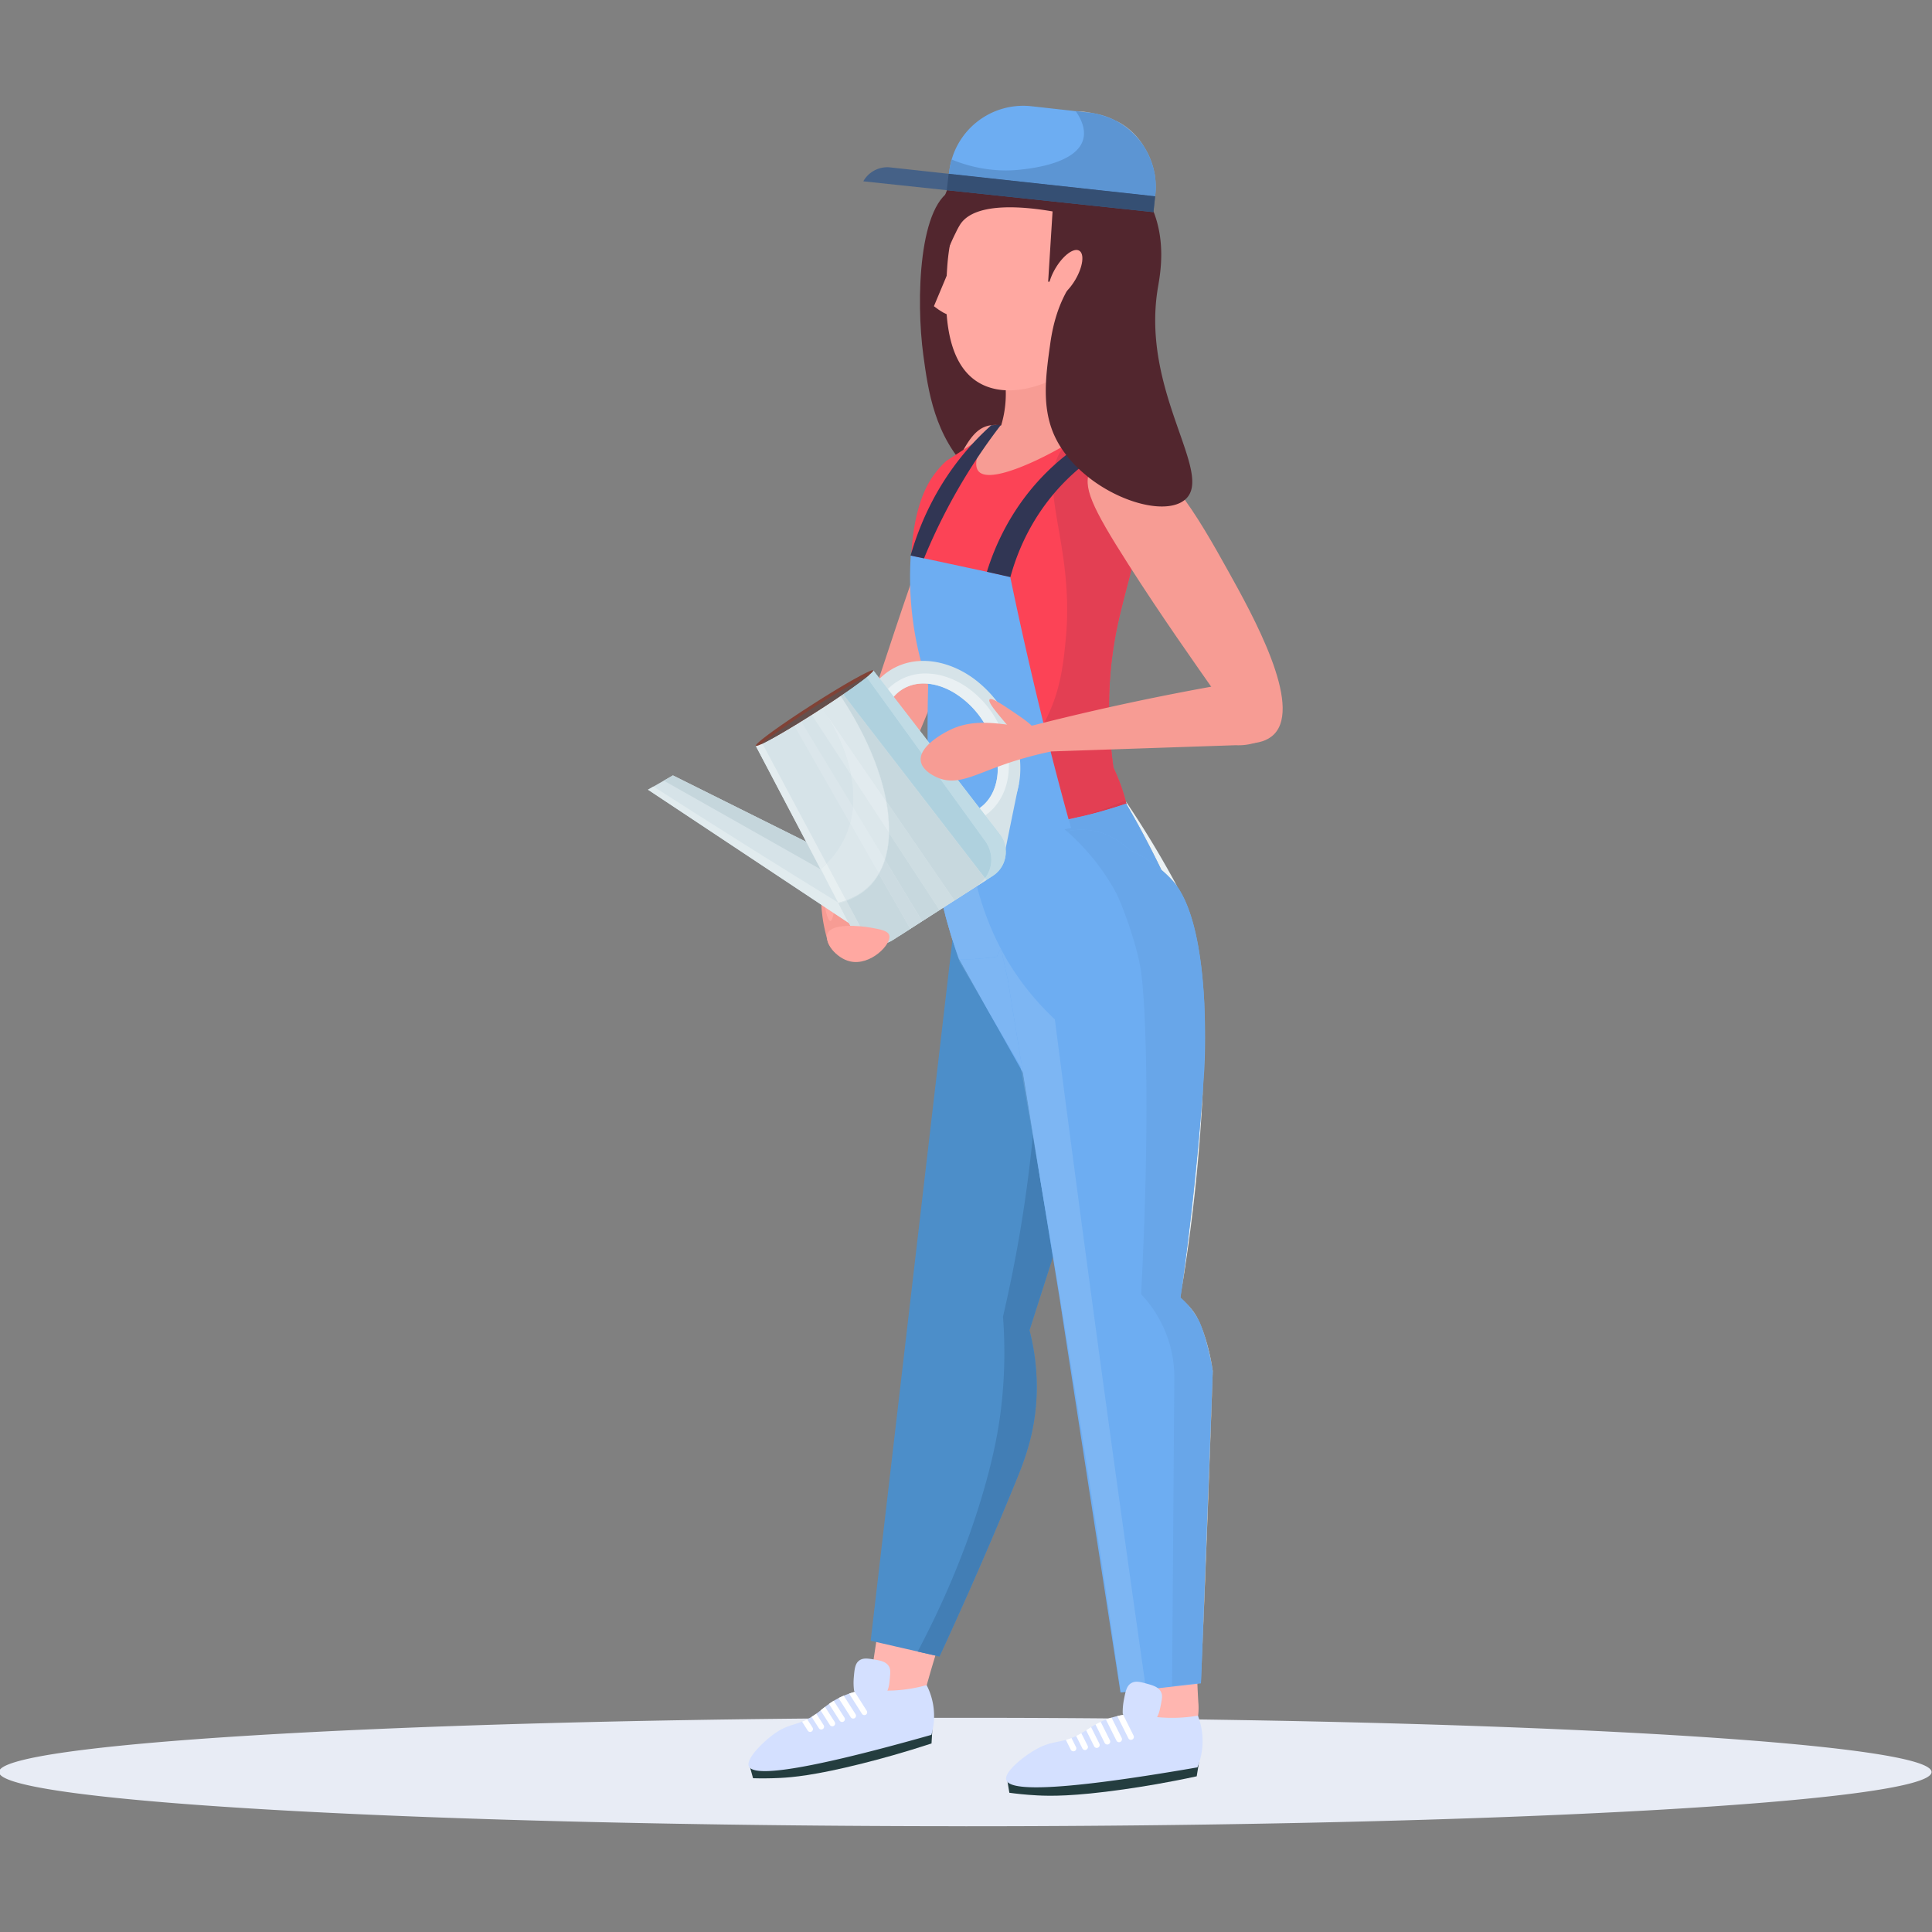 <svg xmlns="http://www.w3.org/2000/svg" viewBox="0 0 2000 2000"><rect x="0" y="0" width="2000" height="2000" fill="#808080" stroke="none"/><defs><style>.cls-1{fill:#e8ecf5;}.cls-2{fill:#52262e;}.cls-3{fill:#f79c94;}.cls-4{fill:#fc4356;}.cls-5{fill:#ffa8a1;}.cls-6{fill:#e33f53;}.cls-7{fill:#ffb6b0;}.cls-8{fill:#243d3f;}.cls-9{fill:#d4e0ff;}.cls-10{fill:#fff;}.cls-11{fill:#4c8ec9;}.cls-12{fill:#427eb5;}.cls-13{fill:#6dadf2;}.cls-14{fill:#ebf2f5;}.cls-15{fill:#d83d52;}.cls-16{fill:#68a6e9;}.cls-17{fill:#f8fdff;}.cls-18{fill:#609acf;}.cls-19{fill:#578cbd;}.cls-20{fill:#7db6f3;}.cls-21{fill:#313654;}.cls-22{fill:#d6e3e8;}.cls-23{fill:#c5d6dc;}.cls-24{fill:#f9feff;}.cls-25{fill:#e1ebee;}.cls-26{fill:#e9f0f3;}.cls-27{fill:#bcdce8;}.cls-28{fill:#f9bbb5;}.cls-29{fill:#e3ecef;}.cls-30{fill:#eaf1f3;}.cls-31{fill:#d7e3e7;}.cls-32{fill:#dbe6eb;}.cls-33{fill:#dde8ec;}.cls-34{fill:#c7d8de;}.cls-35{fill:#e69791;}.cls-36{fill:#d1dfe3;}.cls-37{fill:#e6f0f3;}.cls-38{fill:#afd1de;}.cls-39{fill:#e8b3af;}.cls-40{fill:#dae5e8;}.cls-41{fill:#d3e0e4;}.cls-42{fill:#e7f0f3;}.cls-43{fill:#ccdbe1;}.cls-44{fill:#cedde2;}.cls-45{fill:#dfe9ed;}.cls-46{fill:#d3e0e5;}.cls-47{fill:#8cbef5;}.cls-48{fill:#ebf3f6;}.cls-49{fill:#c0dbe5;}.cls-50{fill:#dce7eb;}.cls-51{fill:#e5eef1;}.cls-52{fill:#e7eff1;}.cls-53{fill:#edf3f5;}.cls-54{fill:#e0eaee;}.cls-55{fill:#e2ebef;}.cls-56{fill:#cfdee3;}.cls-57{fill:#d4e0e5;}.cls-58{fill:#d5e2e6;}.cls-59{fill:#804236;}.cls-60{fill:#9ab2b9;}.cls-61{fill:#9bb3b9;}.cls-62{fill:#8ea9b1;}.cls-63{fill:#9eb5bb;}.cls-64{fill:#644f4c;}.cls-65{fill:#456187;}.cls-66{fill:#ced7de;}.cls-67{fill:#5c95d3;}.cls-68{fill:#354f73;}.cls-69{fill:#2d466a;}</style></defs><title>Mesa de trabajo 2</title><g id="Layer_2" data-name="Layer 2"><path class="cls-1" d="M999.28,1890.49C446.85,1890.49-1,1865.38-1,1834.38c0-29,392.53-52.88,896-55.8-.25,19.14,8.87,33.51,18.13,35.78a12.8,12.8,0,0,0,3.14.37c11.51,0,28.3-13.18,34.4-36.4,16.09,0,32.34-.06,48.62-.06,63.42,0,125.46.34,185.6,1,4.82,20.45,18.61,33.09,28.91,33.09h.69c9.77-.54,21.62-13.2,25.21-32.42,436.31,6,759.85,28.14,759.85,54.48,0,31-447.84,56.11-1000.26,56.11"/><path class="cls-2" d="M988.88,195.14c-38.26,12.64-40.68,116.3-33.08,172.34,5,36.79,11.4,84,48.74,121,57.25,56.64,165.12,67.24,194.11,28.73,53.89-71.58-140.46-345-209.77-322.06"/><path class="cls-3" d="M928.54,651.32q-12.85,43.89-24.85,90.75-17,66.82-29.59,129.43h0s-.07.29-.16.63-.18.72-.28,1.07-.17.65-.24.94c-.75,2.78-1.45,5.29-2.09,7.46-.6.92-1.22,1.81-1.8,2.69-1.59,2.29-3,4.46-4.45,6.64-2.3,3.58-2.21,3.44-3.8,5.83-3.22,4.83-3.83,5.33-5.13,7.39a39,39,0,0,0-4.69,11c-3.71,14,.82,39.6.82,39.6a209.82,209.82,0,0,0,5.17,21.77,27,27,0,0,0,13,13.35c6.14,2.83,15.61,4.26,22.34-.29,12.77-8.61,8.65-34,8.24-36.29-1.25-7.2-3.35-13.63-4.21-26.17a43.08,43.08,0,0,1,.23-8.11c.71-6.38,4.13-28.14,4.6-30.48,0-.27.09-.52.13-.75.18-.89.34-1.77.52-2.64.61-3.11,1.22-6,1.83-8.66.09-.37.15-.71.22-1.06.69-2.85,1.32-5.52,1.94-8q39.52-95.05,79.07-190.12a49.7,49.7,0,0,0-3.68-16.07c-2.2-5.29-7.38-18.09-18.87-21.95-11.18-3.76-24.76,1.21-34.32,12.13"/><path class="cls-3" d="M1056.59,450.66c9.41,9.31,12.33,23.74,11.1,40.81-2.66,37.83-25.43,88.68-42.08,125.87a706.22,706.22,0,0,1-44.88,84.42c-8.33,13.38-17.58,27.34-27.9,41.66l-2.94,1.08h0l-31.68,11.58q-10.9-6.9-21.84-13.81c3.75-11,9.29-27.31,15.94-47.29v0c1.16-3.45,2.37-7,3.58-10.71.09-.26.18-.52.26-.78,12.81-38.65,30.52-92.79,53.35-152.83,14.71-38.7,24.7-61.78,34.12-75,6.87-9.69,13.45-14,21.36-15.33,10.94-1.8,23.57,2.36,31.64,10.36"/><path class="cls-3" d="M995.68,495.78c-4.17-11.29,6.34-27.52,13.61-35.36a53.37,53.37,0,0,1,14.55-11l11.47-5.58a113.65,113.65,0,0,0,2.74-62.73q-6.81-14-13.58-28.07c3.94,1.95,33.71,16.05,64.49,1.28,19.44-9.32,28.89-25.15,32.17-31.35a243.81,243.81,0,0,1,2.14,25.11c.17,5,.17,9.58.06,13.79a271.64,271.64,0,0,1-2.08,27.29c-1.29,10.33-.41,28.47,8.64,62.77q-.15,15.21-.32,30.41c-5.4-4.28-13.45-9.16-22.34-8-14.81,2-17.47,19.08-32.32,30-25.16,18.47-72.41,9.85-79.23-8.6"/><path class="cls-4" d="M1201.44,906.46c-.23,0-.47-.05-.73-.11l-1.27-.16c-5.18-.63-10.62-1.21-16.25-1.73a532.9,532.9,0,0,0-115,1.87c-12.16,1.51-23.79,3.39-34.87,5.52-24.13,4.65-26.54,9.49-34.17,7.8-22.78-5-31.63-47.86-34.3-60.75v0a116,116,0,0,1-2-17.6c-.64-12.52-.35-29.17,0-53.71.34-20,1.34-46.53-1.51-73.91-.45-4.22-1-10.35-2.43-18.57-3.14-18.58-7.34-29.28-11.94-62.31a439.9,439.9,0,0,1-3.73-44.17s-2.16-60.3,22.36-95.39c7.63-10.94,14.47-16.4,14.47-16.4,13.56-8.83,27.15-17.6,40.73-26.43-12.8,24.23-11.26,33.5-7.72,37.55,8,9.11,35,.1,59.51-11.36,11.44-5.37,22.34-11.26,30.46-16.1a275.54,275.54,0,0,0,23.62-15.74q11.54,8.47,23.06,17a115.88,115.88,0,0,1,20.52,30.88c23,51.63-3.6,100.28-15.74,166.81-5.48,30.12-10.22,76-1.87,135.28,1.29,2.7,3.3,7.08,5.47,12.58a190.39,190.39,0,0,1,7.52,23.22c1.91,7.24,7.23,20.74,20.75,47.35,4.18,8.23,9.15,17.71,15,28.62"/><path class="cls-5" d="M1137.91,350.39a121.75,121.75,0,0,1-16.37,22.23c-35.61,29.12-78.7,40.14-107.28,24.09-40.12-22.55-35.71-89.56-33.69-120.29a225.5,225.5,0,0,1,19.27-77q-1.65-9.67-3.28-19.35c20.91-25.87,57.11-35.21,86.76-31.22,4.89.65,50.85,7.48,67.38,42.54,4.89,10.39,5.6,19.82,5.66,32.35.06,13.32.51,23.85,0,30.93-3.78,48-4.92,72.11-18.4,95.76"/><path class="cls-2" d="M1189.34,291.35a114.8,114.8,0,0,1-69.53,84.83c11.38-24.34,9.55-39.3,7.44-46.79-.52-1.85-1.32-4.24-1.86-5.83a211.8,211.8,0,0,0-13.81-31.91l-26.54,0q2.28-36.39,4.57-72.78c-25.71-4.44-79.15-10.87-95.36,13.07a79.67,79.67,0,0,0-4.74,8.69A219.77,219.77,0,0,0,971.24,292c-3.72-18.8-6.16-46.87,3.23-77.87,3.77-12.45,7.8-26.11,19.51-39.4,24.6-27.93,61.14-30.47,71.53-31.19,31.72-2.21,56.22,9,67.71,15.23a83.64,83.64,0,0,1,21.4,10.34c25.45,17.18,33.6,43.6,36.4,52.67,9.82,31.82,1.92,59.23-1.68,69.61"/><path class="cls-5" d="M987.83,266.83Q977.32,291.91,966.78,317c14.75,11.54,21.06,10.57,23.85,9,12.16-6.76.35-48.53-2.8-59.17Z"/><path class="cls-6" d="M1106.18,848.18q-13.23-48.24-25.82-98.92c17-30.91,20.21-60.16,22.81-86.55,9.75-99-30.86-159.28-3.75-197.63,18.53,27.66,50.63,47.71,78.93,55.59a114.73,114.73,0,0,1,1,15.71c0,37-16.13,75.4-24.82,123a399.1,399.1,0,0,0-6.41,72.07,456.5,456.5,0,0,0,4.54,63.21c1.29,2.7,3.3,7.08,5.47,12.58a190.25,190.25,0,0,1,7.29,22.28c-.24-.36-.49-.71-.72-1.07a506.53,506.53,0,0,1-49.47,17.73q-4.47,1-9.09,2"/><path class="cls-7" d="M1002.6,1074.54c-15.28,59.23-24.57,108.38-30.6,151.39-10.63,75.87-11,107.33-11.64,124.86-.9,23.25-1,43-.79,57.65,2.45,4.4,13.66,23.54,32.9,26.59,24.11,3.79,53.91-18.78,61.4-57.44,7.37-14,13.15-26.57,17.62-37,1.8-4.21,8.66-20.5,16-42.56,4-11.81,12.87-39.75,25.06-103.57,6.18-32.32,13.53-75.55,19.71-127.41-10.75-8.86-68.79-55.64-104.42-36.06-16,8.79-21.11,27.46-25.27,43.56"/><path class="cls-7" d="M1049.3,1487.4c-17.56,66.54-38.73,112.45-50.89,142.27a1034.1,1034.1,0,0,0-46.93,145.16c-5.73,27.71-26.5,42.45-38.36,39.53s-23.7-26.08-15.27-53.65q27.64-183.18,55.3-366.4,4.61-8.71,9.2-17.47c17.31-21.81,40.75-32.26,59.06-26.23,17.88,5.89,25.33,25.78,29.92,38.67,12.7,35.52,5.72,68.78-2,98.12"/><path class="cls-8" d="M776.17,1828.54l3.39,12.27c6.51.2,16.26.32,28-.29,12.71-.65,35.86-2.57,85.25-15,18.64-4.68,43-11.35,71.5-20.69q.75-13.17,1.51-26.35l-189.69,50Z"/><path class="cls-9" d="M964.14,1795.93c-148.58,42.07-185.19,41.76-189,32.43-3-7.42,14-24.47,25.41-32.83,12.39-9.12,19.9-9.35,29.75-13.27a55.18,55.18,0,0,0,5.38-2.47c1.43-.72,2.91-1.55,4.45-2.52s3.17-2,4.88-3.27c.71-.51,1.44-1,2.21-1.63s1.5-1.17,2.26-1.79c1.46-1.18,3-2.39,4.6-3.67,1.29-1,2.66-2,4.1-3s3.12-2.14,4.89-3.23c1.55-.94,3.21-1.88,5-2.78,1.51-.77,3.14-1.54,4.87-2.29.18-.07.33-.16.51-.22,1.94-.83,3.79-1.52,5.54-2.14,2.11-.73,4.06-1.32,5.82-1.8,1.56-.41,2.94-.73,4.17-1l.18-3.13a150.45,150.45,0,0,0,70.07-2.92,70,70,0,0,1,4.93,51.59Z"/><path class="cls-9" d="M920,1724.67c2,3.17,1.73,6.38,1.16,12.67-.58,6.44-1.1,12.32-5.42,17.74-1.47,1.83-6,7.6-13.19,8.06-7.31.48-14.72-4.78-18.44-13.11a63.32,63.32,0,0,1-.26-13.57c.73-8.42,1.23-14.1,5.4-17.33s9.47-2.24,15.89-1.18c5.84,1,11.81,2,14.86,6.72Z"/><path class="cls-10" d="M873.29,1782.15a3,3,0,0,1-4.06-.89l-11.07-17.38c1.52-1.08,3.12-2.14,4.89-3.23l11.12,17.44a2.94,2.94,0,0,1-.88,4.06Z"/><path class="cls-10" d="M884.78,1778.6a2.94,2.94,0,0,1-4.06-.9l-12.67-19.83c1.51-.77,3.14-1.54,4.87-2.29.18-.07.33-.16.51-.22l12.23,19.18a2.94,2.94,0,0,1-.88,4.06Z"/><path class="cls-10" d="M896.37,1775a2.94,2.94,0,0,1-4.06-.88L879,1753.22c2.11-.73,4.06-1.32,5.82-1.8L897.25,1771a2.9,2.9,0,0,1-.88,4Z"/><path class="cls-10" d="M863.16,1786.61a3,3,0,0,1-4.06-.89l-9.64-15.14c1.46-1.18,3-2.39,4.6-3.67l10,15.64a2.94,2.94,0,0,1-.88,4.06Z"/><path class="cls-10" d="M851.68,1789.93a2.93,2.93,0,0,1-4-.89l-7.52-11.77c1.54-.93,3.17-2,4.88-3.27l7.58,11.87a2.94,2.94,0,0,1-.89,4.06Z"/><path class="cls-10" d="M840.26,1792.42a2.93,2.93,0,0,1-4.06-.88l-5.92-9.28a55.18,55.18,0,0,0,5.38-2.47l5.48,8.59a2.92,2.92,0,0,1-.88,4Z"/><path class="cls-11" d="M1168.06,1057.23q-51.18,160-102.38,319.87a232.73,232.73,0,0,1,7.32,68.2c-1.65,39.06-13,67.63-21.44,88.19-29.8,73-58,135.79-79.06,181.35L950,1709.66q-24.36-5.58-48.67-11.18,42.4-363.51,84.8-727.07,42.36,20,84.74,40l97.24,45.86"/><path class="cls-12" d="M972.5,1714.84l-4.17-1L950,1709.66c36-68.12,56-124.94,67.38-163.63,12.09-41.07,16.4-68.13,18.52-84.89a486.76,486.76,0,0,0,2.38-98.17,1440.62,1440.62,0,0,0,30.89-186.8q4.14,23.8,8.22,47.71,6.29,38.73,12.59,77.47-12.14,37.88-24.25,75.75h0a234.7,234.7,0,0,1,7.53,58.62c0,3.12-.07,6.32-.21,9.58-1.65,39.06-13,67.63-21.44,88.19-29.8,73-58,135.79-79.06,181.35"/><path class="cls-13" d="M978.28,946.47c.18.67.37,1.33.55,2q6.15,22.37,13.59,43.64,33.24,59.16,66.51,118.29c45.84-32.12,160.84-118.86,142.33-189a60.6,60.6,0,0,0-2.29-6.9l0,0a17.1,17.1,0,0,0-3.23-4c-17.8-16.85-76.53-10.38-152.68,13.3-13,4-26.47,8.56-40.36,13.58-8,2.87-16.15,5.93-24.4,9.12"/><path class="cls-13" d="M1217.67,934c-.19.33-.42.67-.63,1-8.49-10.72-12.87-16.11-13.11-16.11,0,0,0,.13.13.37a176,176,0,0,0-40.81-5.56,174.1,174.1,0,0,0-19.42.76c-1.36.09-2.73.26-4.11.41-11.81,1.37-30.43,3.75-50.47,14.16-32.52,16.81-49.23,44.74-56.58,59.67-.33.63-.59,1.18-.85,1.77l0,0c-.85.1-1.69.21-2.57.3-5.7.73-11.67,1.31-17.85,1.76-5.89.41-11.52.7-17,.84a7.13,7.13,0,0,1-.8,0h-.26c-.37-.87-.69-1.78-1-2.67-2.25-6.14-4.47-12.52-6.61-19.21q-3.6-11.07-6.87-23.12c-.21-.68-.37-1.33-.56-2-.79-3-1.61-6.06-2.37-9.12-.27-1.22-.58-2.4-.87-3.63-1.33-5.41-3.94-17.56-4.92-22.56v0c-1.82-9.14-4.6-28.54-6.82-54.19l.93.08c11.62.92,24.39,1.53,38.1,1.61a502,502,0,0,0,56.6-2.94c12.21-1.34,23.88-3.09,35-5.09a503.67,503.67,0,0,0,71.89-18.66c16,27.45,31.29,56.79,45.64,88.11.78,1.76,1.55,3.46,2.32,5.22,1.32,2.93,2.65,5.84,3.91,8.75"/><path class="cls-7" d="M1079.78,1068.47c2.75,132.81,19.39,213.91,35,286.89,7,32.66,16.41,75.25,30.52,75.67,6.91.2,14-10.4,28.13-31.57,9.67-14.47,9.73-22.14,18.83-32.17a70.89,70.89,0,0,1,24.76-17.3,620.59,620.59,0,0,0,9.66-82.67c.63-12.87,1.72-43.17-4-110.13-2.86-33.9-7.62-79-15.93-132.38-13.17-5.83-84-36.2-114.06-6.76-13.48,13.22-13.34,33.23-13,50.42"/><path class="cls-7" d="M1250.22,1447.77c2.77,71.12-4.27,122.93-7.29,156.1a1067.69,1067.69,0,0,0-2.47,157.75c2.7,29.12-13.37,50-26,50.7s-31.32-18.61-31.33-48.42L1127,1384.82q1.9-10,3.81-20c10.52-26.82,30.54-44.24,50.47-43.83,19.45.42,32.84,17.84,41.3,29.19,23.3,31.28,26.45,66.29,27.68,97.64"/><path class="cls-13" d="M1246.68,1039.1a3.17,3.17,0,0,1,0,.54c1.8,37.45,0,67.62,0,67.62q-.62,9.35-1.33,19l0,.29c-4.4,60.07-11.23,130-22.07,208l-.06.3q-.56,4.17-1.15,8.35c2.12,1.9,4.06,3.81,5.78,5.69a84.79,84.79,0,0,1,13.35,18.62l.12.21c.15.36.34.71.52,1,0,0,.4.87,1.08,2.63l0,.07c2.12,5.42,6.9,19,11.26,40.81.15.6.24,1.2.33,1.8.31,1.91.57,3.8.84,5.63q-5.74,152.81-11.48,305.56c-.21,5.78-.44,11.61-.66,17.39l-83.28,9.47q-31.62-204.54-63.2-409.1-26.76-164.62-53.51-329.18v0c-.06-.31-.13-.63-.21-.94q-1.8-8.3-3.63-16.54-7.55-34.49-15.09-68.94c20-36.49,50.18-60.68,80.18-66.9l1.09-.23a70.42,70.42,0,0,1,26.9-.21c8.24,1.56,22.16,5.9,36.92,19.69,2.06,1,4.24,2,6.55,3.18a135,135,0,0,1,37.49,28.25,59.29,59.29,0,0,1,5.56,7.06c19,27.72,25.65,78.76,27.71,120.8"/><path class="cls-14" d="M1243.85,1725.33h0q5.75-152.79,11.48-305.56c-.27-1.83-.53-3.72-.84-5.63-.09-.6-.18-1.2-.33-1.8-4.36-21.82-9.14-35.39-11.26-40.81,1.15,2.76,2.35,6,3.68,10a216.86,216.86,0,0,1,8.85,37.75q-1.85,54.3-3.83,108.64-3.57,98.71-7.75,197.44h0M1241.38,1368a1,1,0,0,1-.11-.23c0,.08.08.16.11.23m-.23-.44A84.79,84.79,0,0,0,1227.8,1349a69,69,0,0,1,8.29,9.77,59.76,59.76,0,0,1,5.06,8.85m-18-32.66h0l.06-.3c10.84-78,17.67-148,22.07-208l0-.29h0l0,.29a1802.32,1802.32,0,0,1-22.07,208l-.06.3h0M1219,918.3a59.29,59.29,0,0,0-5.56-7.06,127.3,127.3,0,0,0-11.15-10.69Q1185.07,865,1166.4,833c-.26-.9-.51-1.72-.71-2.47,0-.22-.14-.53-.23-.94,17.55,26,34.6,53.84,50.84,83.72.91,1.69,1.8,3.35,2.67,5"/><path class="cls-15" d="M1115.27,846.21a506.53,506.53,0,0,0,49.47-17.73c.23.36.48.71.72,1.07.09.41.19.72.23.94.2.75.45,1.57.71,2.47l-.6-1a505.58,505.58,0,0,1-50.53,14.29"/><path class="cls-16" d="M1202.26,900.55A138.4,138.4,0,0,0,1175.92,883c-2.31-1.2-4.49-2.23-6.55-3.18-14.76-13.79-28.68-18.13-36.92-19.69a66.68,66.68,0,0,0-12.64-1.2,74.68,74.68,0,0,0-14.26,1.41l-1.09.23h0c-.83-.74-1.66-1.46-2.49-2.18,2.24-.46,4.46-.93,6.64-1.41q-1.12-4.08-2.26-8.17c3-.85,6-1.72,8.92-2.59a505.58,505.58,0,0,0,50.53-14.29l.6,1h0Q1185,865,1202.26,900.55"/><path class="cls-16" d="M1213.31,1745.38q1.18-160.43,2.37-320.89a125.47,125.47,0,0,0-34.41-84.72c9.23-172.63,5.27-299.46-.26-335.33-4.2-27.25-19.73-69.34-26.19-81.15-2.06-3.78-4.15-7.42-6.37-10.93a219,219,0,0,0-12.51-18.1A238.5,238.5,0,0,0,1105,861l-.51-.45h0l1.09-.23a74.68,74.68,0,0,1,14.26-1.41,66.68,66.68,0,0,1,12.64,1.2c8.24,1.56,22.16,5.9,36.92,19.69,2.06,1,4.24,2,6.55,3.18a138.4,138.4,0,0,1,26.34,17.56,127.3,127.3,0,0,1,11.15,10.69,59.29,59.29,0,0,1,5.56,7.06h0c19,27.72,25.65,78.76,27.71,120.8a2.23,2.23,0,0,1,0,.37v.17h0c.55,18.89.37,41.22-.6,68.3q-.33,8.86-.75,18.33h0l0,.29c-4.4,60.07-11.23,130-22.07,208l-.06.3h0c-.46,2.89-1,5.76-1.44,8.68a65,65,0,0,1,6.07,5.36h0a84.79,84.79,0,0,1,13.35,18.62h0l.12.21h0a1,1,0,0,0,.11.23c.47,1,1,2.2,1.49,3.45l0,.07h0c2.12,5.42,6.9,19,11.26,40.81.15.6.24,1.2.33,1.8.31,1.91.57,3.8.84,5.63q-5.74,152.81-11.48,305.56h0c-.23,5.58-.47,11.18-.7,16.76q-14.91,1.67-29.84,3.29"/><path class="cls-17" d="M985.91,972.81q-1.53-5.05-2.86-9.61c.94,3.15,1.91,6.27,2.89,9.39,0,.06,0,.16,0,.22"/><path class="cls-18" d="M1069.12,1176.17q-6-34.67-12.1-69.17c.62,1.09,1.23,2.19,1.85,3.29q5.2,32.09,10.42,64.16c0,.57-.1,1.13-.17,1.72m-45.54-128.66q-15.17-26-30.32-52c-2.79-8.12-5.22-15.71-7.35-22.66,0-.06,0-.16,0-.22q3.1,9.87,6.48,19.52,15.57,27.69,31.16,55.4"/><path class="cls-19" d="M1077.34,1223.88q-4.1-23.91-8.22-47.71c.07-.59.13-1.15.17-1.72q4,24.71,8,49.43"/><path class="cls-20" d="M1058.87,1110.29c-.62-1.1-1.23-2.2-1.85-3.29-.18-1-.35-2-.52-3q-16.47-28.24-32.92-56.52-15.6-27.71-31.16-55.4-3.37-9.65-6.48-19.52c-1-3.12-2-6.24-2.89-9.39-.08-.28-.15-.54-.23-.8q1.41,4.68,2.89,9.19c2.14,6.69,4.36,13.07,6.61,19.21.31.89.63,1.8,1,2.67h.26a7.13,7.13,0,0,0,.8,0c5.47-.14,11.1-.43,17-.84,6.18-.45,12.15-1,17.85-1.76.88-.09,1.72-.2,2.57-.3l0,0c.26-.59.52-1.14.85-1.77q1.44-3,3.42-6.57c.1.19.19.37.3.56,1,4.55,2,9.11,3,13.67q1.85,8.25,3.63,16.54c.08.31.15.63.21.94v0q7.82,48.18,15.67,96.38"/><path class="cls-20" d="M993.58,993.47h-.26c-.37-.87-.69-1.78-1-2.67-2.25-6.14-4.47-12.52-6.61-19.21q-1.47-4.51-2.89-9.19c-1-3.6-2-7-2.82-10.08-1.15-4.21-2.3-8.45-3.43-12.79l34.69-22.26c.54,2.12,1.11,4.25,1.72,6.42a299.74,299.74,0,0,0,23.11,58.48q-2,3.58-3.42,6.57c-.33.63-.59,1.18-.85,1.77l0,0c-.85.1-1.69.21-2.57.3-5.7.73-11.67,1.31-17.85,1.76-5.89.41-11.52.7-17,.84a7.13,7.13,0,0,1-.8,0"/><path class="cls-20" d="M1160.29,1751.75q-30-208.89-65.42-423.58-8.65-52.37-17.53-104.29-4-24.72-8-49.43-5.2-32.09-10.42-64.16-7.84-48.19-15.67-96.38v0c-.06-.31-.13-.63-.21-.94q-1.8-8.3-3.63-16.54c-1-4.56-2-9.12-3-13.67,2.12,4,4.23,7.81,6.26,11.33l0,0a279.93,279.93,0,0,0,49.29,61.14q17.52,135.42,35.73,270.67,28.5,211.69,58.72,423.21l-26.13,2.63"/><path class="cls-8" d="M1042.72,1842.87c.72,4.32,1.45,8.66,2.17,13,6.67.91,16.68,2.08,28.88,2.72,13.15.69,37.16,1.22,89.28-6.21,19.68-2.8,45.5-7,75.78-13.56q2.19-13.47,4.39-27l-200.5,31Z"/><path class="cls-9" d="M1239.58,1829.57c-157.35,27.26-195,23-197.9,13-2.36-8,17-23.66,29.66-31,13.72-8,21.48-7.47,32-10.44,1.83-.52,3.74-1.14,5.8-1.95,1.55-.6,3.16-1.28,4.84-2.11s3.48-1.75,5.37-2.84c.78-.46,1.6-.92,2.46-1.45s1.66-1,2.52-1.6q2.42-1.56,5.12-3.27c1.43-.89,3-1.79,4.54-2.68s3.44-1.87,5.38-2.8c1.69-.8,3.5-1.58,5.44-2.32,1.63-.63,3.4-1.24,5.26-1.83.18,0,.35-.12.55-.17,2.08-.64,4.06-1.17,5.92-1.6,2.25-.52,4.32-.92,6.19-1.23,1.64-.26,3.1-.44,4.39-.6l.53-3.21a155.64,155.64,0,0,0,72.38,4.55,72.65,72.65,0,0,1-.48,53.59Z"/><path class="cls-9" d="M1201.87,1751.53c1.74,3.46,1.1,6.74-.16,13.15-1.28,6.57-2.46,12.55-7.49,17.67-1.71,1.73-7,7.16-14.43,6.87-7.58-.31-14.62-6.52-17.56-15.48a66.42,66.42,0,0,1,1.2-14c1.66-8.58,2.79-14.38,7.41-17.24s10-1.29,16.47.49c5.91,1.63,12,3.29,14.56,8.52Z"/><path class="cls-10" d="M1147.61,1805.61a3.07,3.07,0,0,1-4.08-1.35l-9.51-19.07c1.69-.94,3.44-1.87,5.38-2.8l9.56,19.15a3,3,0,0,1-1.35,4.07Z"/><path class="cls-10" d="M1159.82,1803.2a3,3,0,0,1-4.08-1.35l-10.9-21.78c1.63-.63,3.4-1.24,5.26-1.83.18,0,.35-.12.55-.17l10.51,21a3.05,3.05,0,0,1-1.34,4.08Z"/><path class="cls-10" d="M1172.12,1800.75a3,3,0,0,1-4.08-1.35l-11.47-22.93c2.25-.52,4.32-.92,6.19-1.23l10.7,21.45a3,3,0,0,1-1.34,4.06Z"/><path class="cls-10" d="M1136.72,1809.1a3,3,0,0,1-4.07-1.35l-8.29-16.61q2.42-1.56,5.12-3.27l8.58,17.16a3,3,0,0,1-1.34,4.07Z"/><path class="cls-10" d="M1124.56,1811.29a3,3,0,0,1-4.08-1.36L1114,1797c1.69-.81,3.48-1.75,5.37-2.84l6.52,13a3,3,0,0,1-1.34,4.08Z"/><path class="cls-10" d="M1112.53,1812.62a3,3,0,0,1-4.07-1.35l-5.09-10.18c1.83-.52,3.74-1.14,5.8-1.95l4.72,9.41a3,3,0,0,1-1.36,4.07Z"/><path class="cls-13" d="M1045.78,597.11q12.18,58.83,26.83,120.3,17.27,72.15,36,139.56a430.35,430.35,0,0,1-145.24,6.95c-2-33.92-3.14-69.32-3.16-106.09q0-24.76.63-48.63a342,342,0,0,1-18-134.19l102.94,22.1"/><path class="cls-21" d="M1045.94,597.43l-24.32-5.53c7.63-24.58,24.67-66.84,63.42-104.56a241,241,0,0,1,49.47-37l15.57,11.58a220.57,220.57,0,0,0-51.57,40.62c-33.15,35.35-46.76,73.49-52.57,94.94Z"/><path class="cls-3" d="M1156.05,467c-11.24,1.72-22.11,9.37-27.17,19.22-8.67,16.85.8,37.93,39.44,98.39,34.83,54.5,68,101.25,91.36,134.64,15,21.46,27.21,39,35,50.25,7.15-.4,17-2.18,24.13-9.29,30-30.13-22.47-124.28-47.35-169-28.85-51.8-72.83-130.76-115.36-124.24Z"/><path class="cls-21" d="M956.53,578.06l-13.9-2.94C951.18,545.4,967.46,505.21,1000,467a276.48,276.48,0,0,1,26.22-26.84l10.1-.48c-8.55,11.09-17.13,23-25.57,35.84a601.59,601.59,0,0,0-54.21,102.51Z"/><path class="cls-5" d="M874.1,914.28c0-.81.16-7.41-5.06-11.58-.85-.67-4.72-3.76-8.26-2.76-8.16,2.3-7.83,24.38-7.8,26.81.2,13,3.92,26.84,6.66,26.7s4.6-14.21,5-22.05c.14-2.6.14-4.82.1-6.49l9.33-10.63"/><path class="cls-22" d="M834.57,871.41q7.54,13.86,15.06,27.74l19.55,36Q875.09,946.08,881,957q-105.1-69.75-210.2-139.5l4.62-2.65,11.72-6.72c3.15-1.82,6.3-3.61,9.45-5.43l138,68.73"/><path class="cls-23" d="M849.64,900,687.15,808.11c3.15-1.82,6.3-3.61,9.45-5.43l138,68.73c.35.63.69,1.27,1,1.91l14,26.68"/><path class="cls-24" d="M670.81,817.48l.3-.17-.3.17m.32-.18,0,0,0,0m.07,0h0m2.56-1.47,2.78-1.6h0l-1.12.64-1.67,1"/><path class="cls-25" d="M878.64,955.42l-15.58-10.34-8.93-5.93L670.81,817.48h0l.3-.17h0l0,0h0l1.91-1.09.64-.37,1.67-1,1.12-.64q47.73,30.64,95.75,60.8,47.31,29.73,94.93,59c.21.44.43.87.65,1.3l.26-.08,1.49,2.83h0c2.16,4.36,5.38,10.68,9,17.4"/><path class="cls-22" d="M964,836.85c-13.2-6.62-25.76-17.79-35.28-32.66a96.73,96.73,0,0,1-12.78-29.61v0c-3.82-16-2.78-31.43,3-43.55v0a43.17,43.17,0,0,1,6.25-9.72,39.06,39.06,0,0,1,8.54-7.44c15.38-9.86,35.93-7.74,54.49,3.57a93.7,93.7,0,0,1,29.74,29.54,99.65,99.65,0,0,1,10.38,21.44c9.41,27.61,4.4,55.27-14.24,68.16-.37.27-.72.52-1.11.76a39.59,39.59,0,0,1-13.32,5.39c-11.16,2.34-23.64.15-35.6-5.84h0m84.17-82.22a124.91,124.91,0,0,0-10.55-20.35,119.19,119.19,0,0,0-22.79-26.3,102.86,102.86,0,0,0-13.53-10,96.61,96.61,0,0,0-18-8.78c-.31-.11-.59-.22-.9-.31-22.17-7.85-44-6-61.4,5.2a61.8,61.8,0,0,0-10.38,8.34,65.39,65.39,0,0,0-6.69,7.88,71.6,71.6,0,0,0-11.37,25.57c-.5,2.19-.93,4.44-1.27,6.73-.29,2-.54,4-.69,6.09s-.25,3.85-.28,5.8v.22c0,.39,0,.78,0,1.17a103.47,103.47,0,0,0,4.51,30.29l0,.08a111.34,111.34,0,0,0,4.68,12.85v0A121.52,121.52,0,0,0,909,816.85a124.07,124.07,0,0,0,8.11,11.24l.29.36v0c12.72,15.47,28.62,27.14,45.89,33.43a81.93,81.93,0,0,0,23.93,5,64.93,64.93,0,0,0,26.94-4.14h0a47.78,47.78,0,0,0,5-2.15,59.55,59.55,0,0,0,6.48-3.6c1-.61,1.87-1.24,2.78-1.9,12.49-9,21.2-22.27,25.25-38.37v0A88.06,88.06,0,0,0,1056,802.4a105.92,105.92,0,0,0-7.83-47.77"/><path class="cls-26" d="M1019.92,844.16l-5.88-7.63c12.51-8.66,18.89-24,18.86-41.48a83.08,83.08,0,0,0-4.63-26.67,99.65,99.65,0,0,0-10.38-21.44,93.7,93.7,0,0,0-29.74-29.54c-10.52-6.41-21.67-9.87-32.16-9.87a40.93,40.93,0,0,0-22.33,6.3,39.29,39.29,0,0,0-8.54,7.44l-6.06-7.86a52.75,52.75,0,0,1,9.41-7.67,54.53,54.53,0,0,1,29.79-8.56,69,69,0,0,1,23.62,4.37,84,84,0,0,1,20.62,11,101.36,101.36,0,0,1,25.92,27.57,102.74,102.74,0,0,1,10.7,21.91,89.09,89.09,0,0,1,5.05,36.52c-1.56,19.6-10.17,35.71-24.25,45.57"/><path class="cls-22" d="M1040.86,879.27q2.91-14.31,5.81-28.61,4.11-20.07,8.23-40.13c-20.19,28.82-30.62,38.16-36.38,40.29a4.14,4.14,0,0,0-2.51,1.94c-2.38,5.11,11.26,16.57,24.85,26.51"/><path class="cls-27" d="M1039.49,891.82a29.33,29.33,0,0,1-11.87,14.94l-96.77,62.13-27.74-52.76-.63-1.19-.17-.33-26.44-50.29L873,858.91l-33.67-64-4.8-9.1-.08-.17L819.09,756.4l-1.33-2.52h0l-1.8-3.4,88-56.52.12.12,0,0q65.46,84.88,130.9,169.7a29.52,29.52,0,0,1,4.43,28"/><path class="cls-22" d="M1021.15,910.93,924.38,973a29.41,29.41,0,0,1-24.7,3.35c-.44-.12-.89-.28-1.32-.43s-.64-.23-1-.37l-.19-.08c-.37-.13-.73-.29-1.1-.46a20,20,0,0,1-2.26-1.15c-.74-.42-1.47-.86-2.18-1.35-.3-.2-.61-.42-.91-.65l-.13-.09c-.29-.2-.56-.43-.83-.65l-.22-.18c-.33-.26-.64-.53-1-.8s-.55-.51-.82-.79l-.1-.09,0,0c-.21-.2-.42-.41-.63-.65h0l-.31-.34a17.57,17.57,0,0,1-1.24-1.43q-.29-.35-.54-.69l-.51-.68q-.31-.44-.6-.87c-.3-.45-.59-.91-.86-1.39-.17-.27-.34-.55-.48-.8s-.2-.35-.28-.51l-8.47-16.11-4.34-8.23h0l-1.24-2.37-9.83-18.68-27.9-53-5.56-10.58L799.65,805l-.12-.26-17.18-32.66h0l88-56.52,1.91,2.5.43.56h0l55.31,71.7,2.58,3.34,89.05,115.42,1.46,1.88"/><path class="cls-28" d="M899.68,976.39c-.14,0-.28-.08-.41-.12.13,0,.27.09.41.12m-.42-.12h0m-.66-.22c-.94-.34-1.87-.71-2.77-1.14l.29.14c.37.17.73.33,1.1.46l.19.08c.31.14.63.25,1,.37l.24.09m-4.36-1.94a10.59,10.59,0,0,1-1-.55c.19.12.39.23.6.34a2.82,2.82,0,0,0,.38.21m-2-1.16a29.76,29.76,0,0,1-4-3.14l.26.23.15.14h0c.31.27.62.54,1,.8l.22.18c.27.22.54.45.83.65l.13.09c.3.23.61.45.91.65l.59.4"/><path class="cls-29" d="M888.64,970.18l-.15-.14.15.14"/><path class="cls-28" d="M888.15,969.72a29.23,29.23,0,0,1-5.94-7.82c.08.16.18.33.28.51h0l0,.06.53.91c.25.42.51.83.77,1.22l.33.49c.09.12.18.24.27.38l.51.68q.25.35.54.69a17.57,17.57,0,0,0,1.24,1.43l.31.34h0c.21.24.42.45.63.65l0,0,.1.09.33.33"/><path class="cls-29" d="M884.16,965.09l-.33-.49c-.26-.39-.52-.8-.77-1.22.32.52.68,1.09,1.1,1.71m-1.63-2.62,0-.06,0,.06"/><polyline class="cls-30" points="869.63 938.01 868.14 935.18 868.15 935.18 868.15 935.18 869.4 937.55 869.4 937.55 869.4 937.56 869.54 937.84 869.63 938.01"/><path class="cls-24" d="M835.68,873.44l-.07-.12-5.18-9.86-5.56-10.58,5.56,10.58,5.25,10"/><path class="cls-29" d="M858.66,917.16l-9-17.16h0l8.67,16.48.34.68"/><path class="cls-31" d="M849.65,900h0l-14-26.68.07.12,14,26.56"/><path class="cls-24" d="M782.5,771.37c.55-.93,2.28-2.6,5-4.89h0c-2.73,2.28-4.47,4-5,4.88"/><path class="cls-29" d="M869.4,937.55l-1.24-2.37h0l.07,0c.34.7.74,1.5,1.18,2.39m-11.08-21.07L849.65,900l-14-26.56-5.25-10-5.56-10.58-25.34-48.17-17.17-32.64a.59.59,0,0,0,.47.15c.87,0,2.79-.71,5.6-2h0l.87-.41h0q8.76,16.41,17.52,32.78,24.4,45.72,48.83,91.43c-1.84,1.84-3.82,3.7-6,5.53q4.32,8.46,8.62,16.93"/><path class="cls-32" d="M880,852.33c-17.39-30.45-36.7-64.24-56.42-98.8-.46-.79-.91-1.59-1.35-2.36h0c.88-.5,1.74-1,2.64-1.56l4.52-2.81h0Q856.21,791,883,835.21a96.68,96.68,0,0,1-3,17.12"/><path class="cls-17" d="M835.61,732.77h0c1.73-1.15,3.47-2.27,5.27-3.42s3.64-2.34,5.42-3.44h0c-1.78,1.12-3.6,2.29-5.42,3.45s-3.53,2.27-5.27,3.41"/><path class="cls-33" d="M880.89,802l-7.71-11.8c-1.33-2-2.64-4-3.95-6.07-.21-.27-.41-.59-.6-.88q-14.16-21.63-28.32-43.29c1.74-1.07,3.49-2.19,5.24-3.32s3.71-2.38,5.52-3.58c2.58,3.62,22.74,32.78,29.82,68.94"/><path class="cls-34" d="M908.46,977.73a29.26,29.26,0,0,1-7.69-1c-.37-.09-.73-.2-1.09-.32h0l-19.3-36.11-4.14-7.75c12.13-4.61,20.07-10.87,25.42-16.66a62.08,62.08,0,0,0,8.21-11.28c.18.34.38.67.56,1l32,55.9h0l-18,11.55a29.4,29.4,0,0,1-15.92,4.69"/><path class="cls-34" d="M899.25,976.27c-.22-.08-.43-.16-.65-.22.22.06.43.14.65.22"/><path class="cls-34" d="M895.83,974.91a16.88,16.88,0,0,1-1.59-.8,16.88,16.88,0,0,0,1.59.8"/><path class="cls-35" d="M893.26,973.56c-.34-.2-.67-.4-1-.61.32.21.65.41,1,.61m-5-3.75s0,0-.06-.06l0,0,.08.09m-6-7.91h0c-1.22-2.16-2.42-4.35-3.57-6.48l.24.15,3.33,6.33h0"/><path class="cls-36" d="M878.88,955.57l-.24-.15c-3.62-6.72-6.84-13-9-17.4h0l4.1,7.8v0l5.14,9.78"/><path class="cls-34" d="M954.64,953.62h0l-36.91-61-1.6-2.64a102,102,0,0,0,4.28-27.63l5.84,8.94,12,18.27,34.37,52.51-18,11.54"/><path class="cls-37" d="M878.14,706.51h0c6.49-3.77,12.08-6.85,16.39-9,4.72-2.39,7.91-3.72,9.1-3.72.24,0,.4,0,.47.16l0,.16,0-.16c-.07-.11-.23-.16-.47-.16-1.19,0-4.38,1.33-9.1,3.72h0c-4.31,2.2-9.9,5.28-16.39,9"/><path class="cls-38" d="M1019.69,909.05h0L930.64,793.63l-2.58-3.34-55.31-71.7c2.6-1.76,5.1-3.49,7.42-5.14l3-2.1,1.34-1q1.86-1.32,3.57-2.58c2.32-1.71,4.46-3.26,6.31-4.7l1.4-1.09,1.3-1,.06-.06h0c.85,1.15,38.89,53.76,121.13,167.54,1.61,1.95,9,11.26,7.81,24.39a31.43,31.43,0,0,1-6.38,16.19"/><path class="cls-34" d="M977.61,938.87l10.43-6.7-56.86-82.74-13.57-19.76c-5.78-31.28-20.31-66.75-43.32-102.62l-.42-.67c-1.26-2-2.56-3.94-3.86-5.91l2.73-1.88h0l55.31,71.7,2.58,3.34,89.05,115.42h0a40.07,40.07,0,0,1-8.58,8.32l-3.51,2.25c-.46.26-.77.4-.88.46l.19,0-29.3,18.81"/><path class="cls-39" d="M894.24,974.11h0a2.82,2.82,0,0,1-.38-.21c-.21-.11-.41-.22-.6-.34s-.67-.4-1-.61l-.59-.4c-.3-.2-.61-.42-.91-.65l-.13-.09c-.29-.2-.56-.43-.83-.65l-.22-.18c-.33-.26-.64-.53-1-.8h0c.31.27.62.54,1,.8l.22.18c.27.22.54.45.83.65l.13.09c.3.23.61.45.91.65.71.49,1.44.93,2.18,1.35a2.82,2.82,0,0,0,.38.21M888.49,970l-.26-.23-.08-.09-.33-.33-.1-.09,0,0c-.21-.2-.42-.41-.63-.65h0l-.31-.34a17.57,17.57,0,0,1-1.24-1.43q-.29-.35-.54-.69l-.51-.68c-.09-.14-.18-.26-.27-.38.09.12.18.24.27.38l.51.68q.25.35.54.69a17.57,17.57,0,0,0,1.24,1.43l.31.34h0c.21.24.42.45.63.65l0,0,.1.09c.22.23.44.43.67.65m-5.43-6.66-.53-.91c.13.23.28.5.44.74l.09.17"/><polyline class="cls-40" points="878.88 955.57 878.88 955.57 873.74 945.79 873.73 945.8 869.63 938.01 869.54 937.84 869.4 937.56 869.4 937.55 869.4 937.55 869.4 937.56 873.74 945.79 878.88 955.57"/><path class="cls-41" d="M899.68,976.39c-.14,0-.28-.08-.41-.12h0c-.22-.08-.43-.16-.65-.22l-.24-.09c-.32-.12-.64-.23-1-.37l-.19-.08c-.37-.13-.73-.29-1.1-.46l-.29-.14a16.88,16.88,0,0,1-1.59-.8,2.82,2.82,0,0,1-.38-.21c-.74-.42-1.47-.86-2.18-1.35-.3-.2-.61-.42-.91-.65l-.13-.09c-.29-.2-.56-.43-.83-.65l-.22-.18c-.33-.26-.64-.53-1-.8h0l-.15-.14c-.23-.22-.45-.42-.67-.65l-.1-.09,0,0c-.21-.2-.42-.41-.63-.65h0l-.31-.34a17.57,17.57,0,0,1-1.24-1.43q-.29-.35-.54-.69l-.51-.68c-.09-.14-.18-.26-.27-.38-.42-.62-.78-1.19-1.1-1.71l-.09-.17c-.16-.24-.31-.51-.44-.74l0-.06h0c-.1-.18-.2-.35-.28-.51l-3.33-6.33-5.14-9.78-4.34-8.23h0c-.44-.89-.84-1.69-1.18-2.39,2.86-.8,5.53-1.67,8-2.63l4.14,7.75,19.3,36.11"/><polyline class="cls-42" points="942.38 961.49 942.38 961.49 954.64 953.62 954.64 953.62 942.38 961.49"/><path class="cls-43" d="M942.38,961.49h0l-32-55.9c-.18-.33-.38-.66-.56-1a72.83,72.83,0,0,0,6.26-14.6l1.6,2.64,36.91,61h0l-12.26,7.87"/><path class="cls-44" d="M972.59,942.08l-34.37-52.51-12-18.27-5.84-8.94a159.21,159.21,0,0,0-2.8-32.69l13.57,19.76L988,932.17l-10.43,6.7-5,3.21"/><polyline class="cls-45" points="1006.91 920.06 1007.6 919.62 1007.6 919.62 1006.91 920.06 1006.91 920.06"/><path class="cls-46" d="M1006.72,920.08c.11-.06.42-.2.88-.46l-.69.44-.19,0"/><path class="cls-47" d="M1021.15,910.93h0l6.47-4.17a29.68,29.68,0,0,0,13.61-24.94,29.68,29.68,0,0,1-13.61,24.94l-6.47,4.17"/><polyline class="cls-45" points="1011.11 917.37 1011.11 917.37 1021.15 910.93 1021.15 910.93 1011.11 917.37"/><path class="cls-48" d="M894.53,697.46h0c4.72-2.39,7.91-3.72,9.1-3.72.24,0,.4,0,.47.16l0,.16h0l0-.15c-.07-.12-.23-.17-.47-.17-1.19,0-4.38,1.33-9.1,3.72"/><path class="cls-49" d="M1021.15,910.93l-1.46-1.88a31.43,31.43,0,0,0,6.38-16.19c1.2-13.13-6.2-22.44-7.81-24.39C936,754.69,898,702.08,897.13,700.93a9,9,0,0,0,.86-.7,3,3,0,0,0,.43-.33l1.1-.9h0c.48-.39.92-.78,1.34-1.17.62-.56,1.14-1.06,1.61-1.48s.8-.83,1.09-1.17a5.32,5.32,0,0,0,.44-.64,1,1,0,0,0,.15-.45v0h0l0,0q65.46,84.88,130.9,169.7a29.6,29.6,0,0,1-7.44,43h0l-6.47,4.17"/><path class="cls-46" d="M1011.11,917.37a40.07,40.07,0,0,0,8.58-8.32h0l1.46,1.88-10,6.44"/><path class="cls-50" d="M867.64,934.23c-.14-.1-.28-.17-.41-.27-2.86-5.59-5.71-11.21-8.57-16.8l9,17.07"/><path class="cls-51" d="M867.88,935.26c-.22-.43-.44-.86-.65-1.3.13.1.27.17.41.27l.5.95-.26.08"/><path class="cls-50" d="M875.93,932q-10.12-19-20.27-38a94.4,94.4,0,0,0,18-24.86A92,92,0,0,0,880,852.33c10.74,18.81,20.76,36.33,29.69,52a59.77,59.77,0,0,1-7.39,10.31c-.27.33-.56.64-.85.95-5.37,5.75-13.33,11.93-25.52,16.41h0m40-42.26-33-54.5A120.16,120.16,0,0,0,880.89,802q19.65,30,39.3,60h0A101.73,101.73,0,0,1,916,889.71m1.33-60.48q-13.38-19.47-26.75-38.93a8.09,8.09,0,0,0-.53-.77l-.08-.11q-19.4-28.24-38.78-56.44c6.14-4,12-7.85,17.38-11.52l1.46-1q2.19,3.27,4.29,6.54c22.78,35.78,37.2,71.08,43,102.18"/><path class="cls-52" d="M867.66,934.24h0l-9-17.07-.34-.68v0l9.33,17.74"/><path class="cls-53" d="M868.14,935.18l-.5-.95h0l.49.94h0"/><path class="cls-52" d="M868.15,935.18l-.49-.94-9.33-17.74v0Q854,908,849.7,899.55c2.14-1.83,4.12-3.69,6-5.53q10.14,19,20.27,38-3.75,1.38-8,2.53c.11.2.21.42.34.66h0l-.07,0"/><path class="cls-54" d="M909.7,904.3c-8.93-15.64-19-33.16-29.69-52a96.68,96.68,0,0,0,3-17.12l33,54.5h0a72,72,0,0,1-6.27,14.59h0"/><path class="cls-55" d="M920.19,862q-19.65-30-39.3-60c-7.08-36.16-27.24-65.32-29.82-68.94l.09,0h0q19.41,28.23,38.78,56.43l.08.11a8.09,8.09,0,0,1,.53.77q13.38,19.46,26.75,38.93h0a158,158,0,0,1,2.89,32.8"/><path class="cls-56" d="M876.24,932.53c-.1-.18-.2-.38-.31-.56h0c12.19-4.48,20.15-10.66,25.52-16.41.29-.31.58-.62.85-.95a59.77,59.77,0,0,0,7.39-10.31c.06.11.11.2.17.29a62.08,62.08,0,0,1-8.21,11.28c-5.35,5.79-13.29,12-25.42,16.66"/><path class="cls-56" d="M916.13,890l-.16-.28A101.73,101.73,0,0,0,920.19,862h0l.22.33A102,102,0,0,1,916.13,890"/><path class="cls-56" d="M917.61,829.67l-.31-.44c-5.81-31.1-20.23-66.4-43-102.18,23,35.87,37.54,71.34,43.32,102.62"/><path class="cls-40" d="M868.22,935.16h0c-.13-.24-.23-.46-.34-.66q4.3-1.15,8-2.53c.11.18.21.38.31.56-2.49,1-5.16,1.83-8,2.63"/><path class="cls-57" d="M909.87,904.59c-.06-.09-.11-.18-.17-.29h0A72,72,0,0,0,916,889.71h0l.16.28a72.83,72.83,0,0,1-6.26,14.6"/><path class="cls-58" d="M920.41,862.36l-.22-.33a158,158,0,0,0-2.89-32.8h0l.31.44a159.21,159.21,0,0,1,2.8,32.69"/><path class="cls-59" d="M904.1,693.91l0,.15v0a1,1,0,0,1-.15.45,5.32,5.32,0,0,1-.44.64c-.29.34-.64.73-1.09,1.17s-1,.92-1.61,1.48c-.42.39-.86.78-1.34,1.17l-1.1.9a3,3,0,0,1-.43.33,9.16,9.16,0,0,1-.87.7l-.06.06-1.3,1-1.4,1.09c-1.85,1.44-4,3-6.31,4.7q-1.71,1.26-3.57,2.58l-1.34,1-3,2.1c-2.33,1.65-4.82,3.38-7.43,5.14L870,720.47c-5.79,4-12.14,8.16-18.84,12.52-1.85,1.22-3.71,2.41-5.61,3.63-1.75,1.13-3.5,2.25-5.24,3.33-3.73,2.37-7.36,4.66-10.9,6.84l-4.52,2.81c-.9.53-1.76,1.06-2.64,1.56h0c-1.51.94-3,1.83-4.46,2.7l-.08.06c-12.17,7.29-22.15,12.88-28.4,15.88l-.87.41c-3.6,1.66-5.74,2.36-6.08,1.83h0c-.33-.57,1.54-2.52,5.17-5.55,5.41-4.48,14.7-11.27,26.35-19.25q3.27-2.25,6.79-4.61c4.72-3.16,9.72-6.46,15-9.86,1.74-1.14,3.48-2.26,5.27-3.41s3.64-2.33,5.42-3.45c7.66-4.88,15-9.38,21.68-13.41,3.58-2.15,7-4.16,10.15-6,6.5-3.77,12.09-6.85,16.4-9,5.68-2.87,9.14-4.22,9.57-3.55"/><path class="cls-60" d="M822.24,751.17h0c.88-.5,1.74-1,2.64-1.56l4.52-2.81h0l-4.52,2.81c-.9.53-1.76,1.06-2.64,1.56h0"/><path class="cls-61" d="M840.31,739.94h0c1.74-1.07,3.49-2.19,5.24-3.32s3.71-2.38,5.52-3.58h0c-1.81,1.2-3.65,2.38-5.52,3.58s-3.5,2.25-5.24,3.33"/><path class="cls-62" d="M870,720.47h0l2.73-1.88h0L870,720.47"/><path class="cls-63" d="M851.07,733h0l.09,0h0l-.09,0"/><path class="cls-64" d="M788.43,770.22l-.43-.33c13-9.73,26.88-19.55,41.62-29.33,24.15-16,47.58-29.87,69.82-41.87l.08.31-1.1.9a3,3,0,0,1-.43.33,9,9,0,0,1-.86.7h0l-.06.06-1.3,1-1.4,1.09c-1.85,1.44-4,3-6.31,4.7q-1.71,1.26-3.57,2.58l-1.34,1-3,2.1c-2.32,1.65-4.82,3.38-7.42,5.14h0L870,720.47h0c-5.79,4-12.14,8.16-18.84,12.52h0l-.09,0c-1.81,1.2-3.65,2.38-5.52,3.58s-3.5,2.25-5.24,3.33h0c-3.73,2.37-7.36,4.66-10.9,6.84h0l-4.52,2.81c-.9.53-1.76,1.06-2.64,1.56h0c-1.51.94-3,1.83-4.46,2.7l-.08.06c-12.17,7.29-22.15,12.88-28.4,15.88l-.87.41h0"/><path class="cls-3" d="M1292.57,704.15q-45.12,7.47-92.54,17c-45.06,9.1-88.23,19-129.46,29.5h0s-.29.07-.63.13l-1.09.22c-.34.06-.66.12-1,.19-2.83.53-5.38,1-7.62,1.36l-3.2-.46c-2.75-.44-5.35-.81-7.91-1.12-2.36-.36-4.67-.63-6.9-.9-23.31-3-41.24-3.16-59.54,5.9-3,1.52-31.07,15.4-29.54,31.3,1.15,11.76,18.06,18,19.44,18.54,18.89,6.71,35-3.12,65.18-13.84,10.87-3.88,20.7-6.77,29.45-9.08l.74-.2,2.61-.68c3.05-.8,5.89-1.49,8.58-2.11l1.06-.27,8.09-1.74,191-6.45c22.21,1,40.69-10,45.67-25.61a31.91,31.91,0,0,0-2.73-25.34c-9.2-15.87-28.65-16.34-29.74-16.34Z"/><path class="cls-3" d="M1024.45,724.05c-2.24,2.24,6.32,12.48,17.8,26a15.81,15.81,0,0,1,1.06,1.21c3.38,4,6.64,7.52,12.08,8.6a19.32,19.32,0,0,0,4.57.31c4.75-.18,9.27-1.92,10.06-4.54.29-1,.06-2.23-2.14-4.46s-6.26-5.58-13.89-10.75c-.49-.34-1-.68-1.44-1-15.9-10.79-26-17.53-28.1-15.41Z"/><path class="cls-5" d="M901.42,960.29c-10.84-1.91-40.54-5-44.9,6.3-3.37,8.71,8.62,25.25,23.51,28.65,21.09,4.8,43.19-17.85,40.5-27.08-1.38-4.78-9.46-6.18-19.11-7.87Z"/><path class="cls-2" d="M1166.15,179.48a101,101,0,0,1,24.38,31.33c17.73,36.09,10.47,73.09,8.12,87-18.15,107.87,59.43,193.17,28,219.51-26.52,22.22-111-10.7-135.78-67.89-12.71-29.36-8.16-61.65-3.57-94.26,3.37-23.82,9.54-39.47,15.38-50.77a143,143,0,0,1,12.78-20.31,255.84,255.84,0,0,1,50.71-104.65"/><path class="cls-13" d="M1195.94,201.85l-.17,1.44-213.6-23.18c.13-.64.27-1.29.4-1.93a77.15,77.15,0,0,1,85.22-68.2l59.94,6.66a77.18,77.18,0,0,1,68.21,85.21"/><path class="cls-65" d="M1195.8,203.21l-1.75,16.4L980.13,196.88l-86.44-9.19.1-.16a28.42,28.42,0,0,1,27.82-14.23L982,179.9q106.89,11.64,213.77,23.31"/><path class="cls-66" d="M1195.63,182.27q-.27-2-.66-3.87a.15.15,0,0,1,0,.09c.23,1.14.44,2.4.64,3.78m-213.42-2.35h0c.12-.58.25-1.16.37-1.74l-.36,1.74m202-28.21a77.57,77.57,0,0,0-29.88-27.11,66.92,66.92,0,0,1,7.22,3.91,70.56,70.56,0,0,1,22.66,23.2m-52.14-34.46c-1.43-.24-2.89-.44-4.35-.61l-14.1-1.56s0,0,0,0a104.45,104.45,0,0,1,18.49,2.22"/><path class="cls-67" d="M1195.77,203.2,982.21,179.92l.36-1.74h0a76.84,76.84,0,0,1,2.6-13.06,148,148,0,0,0,56.05,11.34,133.38,133.38,0,0,0,13.65-.7c11.59-1.19,60.06-6.16,66.55-31.91,2.77-11-3.07-21.95-7.79-28.77l14.1,1.56c1.46.17,2.92.37,4.35.61a100.77,100.77,0,0,1,12.12,3.37,97.82,97.82,0,0,1,10.14,4,77.57,77.57,0,0,1,29.88,27.11A85.87,85.87,0,0,1,1195,178.4q.39,1.92.66,3.87a78.22,78.22,0,0,1,.31,19.58h0l-.17,1.35"/><path class="cls-68" d="M1194.05,219.61,980.13,196.88c.63-5.67,1.25-11.34,1.9-17l.17,0a.29.29,0,0,0,0,.09l213.59,23.28v-.09h0l-1.75,16.4"/><path class="cls-69" d="M1195.77,203.29,982.18,180a.29.29,0,0,1,0-.09Q1089,191.55,1195.77,203.2v.09"/><path class="cls-5" d="M1092.62,277.71c-7.95,13.4-9.84,27-4.2,30.31s16.64-4.8,24.61-18.2,9.84-27,4.19-30.32-16.63,4.81-24.6,18.21Z"/></g></svg>